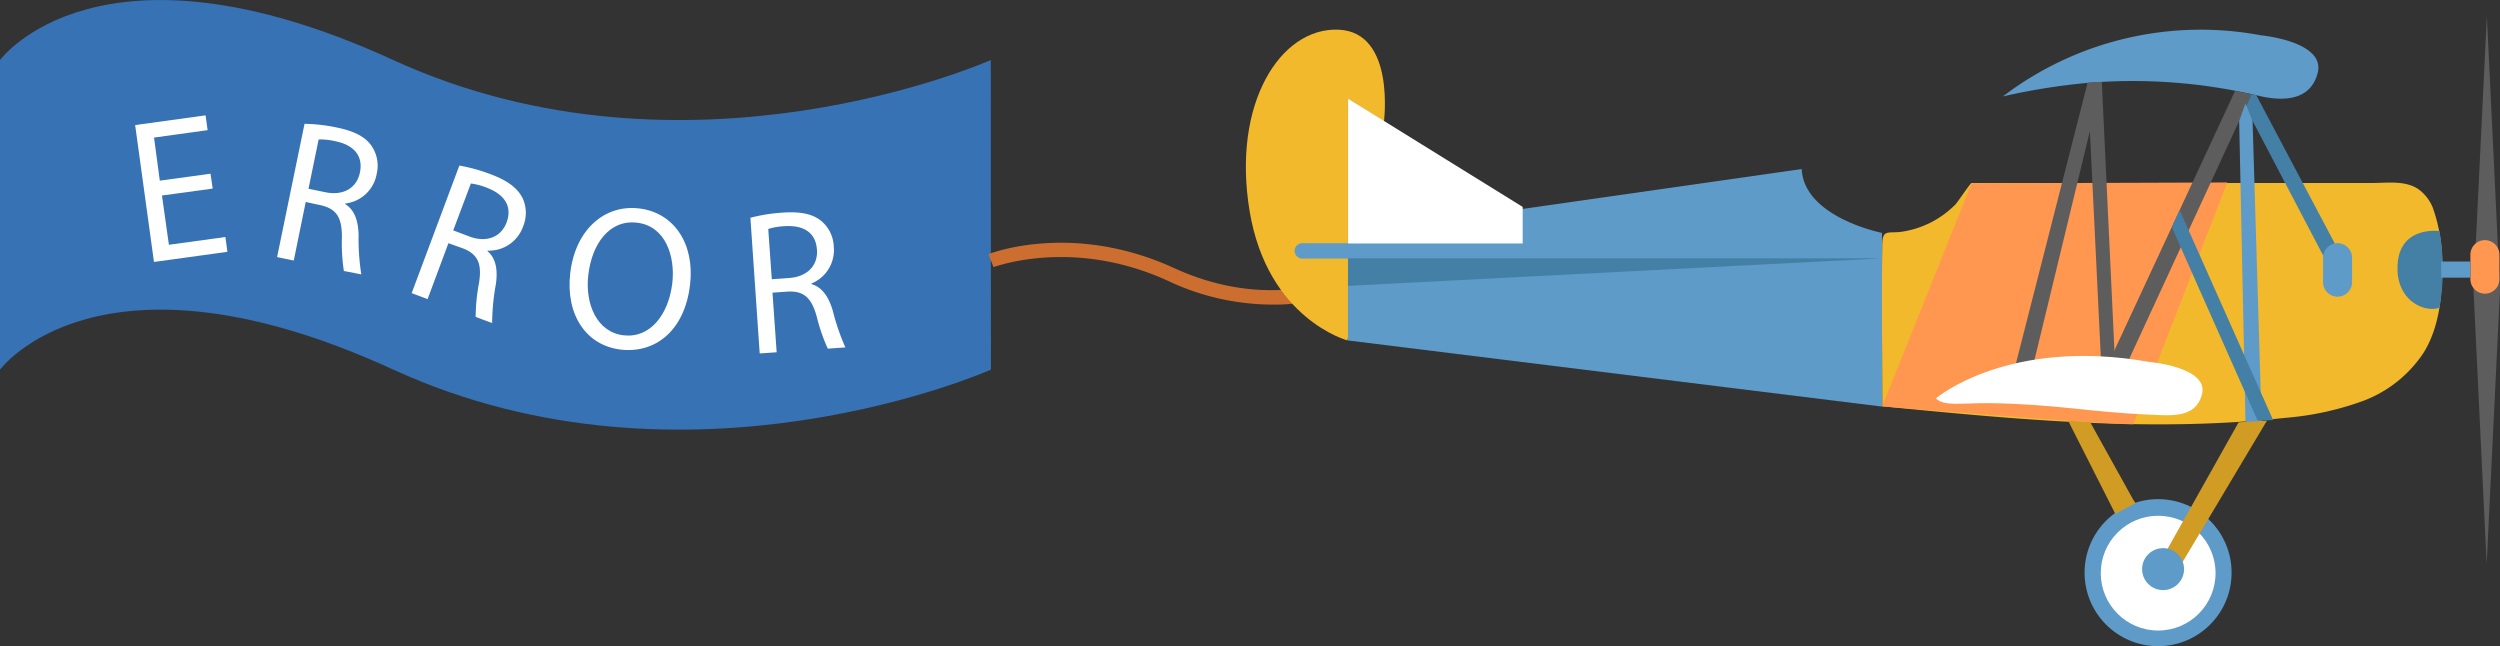 <svg xmlns="http://www.w3.org/2000/svg" viewBox="0 0 359.81 93"><rect x="0" y="0" width="359.81" height="93" fill="#333333" stroke="none"/><defs><style>.cls-1{fill:#3772b4;}.cls-1,.cls-13,.cls-5,.cls-6,.cls-7,.cls-8{fill-rule:evenodd;}.cls-13,.cls-2{fill:#fff;}.cls-3{fill:#cc6e2f;}.cls-4,.cls-6{fill:#f2b92c;}.cls-5,.cls-9{fill:#5e9bc9;}.cls-12,.cls-7{fill:#4480a5;}.cls-8{fill:#ff9750;}.cls-10{fill:#d19c24;}.cls-11{fill:#5d5d5d;}</style></defs><title>Recurso 1DFD</title><g id="Capa_2" data-name="Capa 2"><g id="OBJECTS"><path class="cls-1" d="M142.6,8.64s-43.62,19.43-86,0S0,8.64,0,8.64V53.2s14.27-19.43,56.62,0,86,0,86,0Z"/><path class="cls-2" d="M30.61,27.14l-7.3,1,1,7.09,8.13-1.12.29,2.13L22.16,37.7,19.45,18l10.14-1.4.29,2.13-7.71,1.07L23,26l7.3-1Z"/><path class="cls-2" d="M43.83,17.82a24.33,24.33,0,0,1,4.68.54c2.56.53,4.11,1.36,5,2.69a5.06,5.06,0,0,1,.7,4,5.19,5.19,0,0,1-4.52,4.24l0,.09c1.32.81,1.89,2.38,1.92,4.49A32.71,32.71,0,0,0,52,39.49L49.49,39a26.57,26.57,0,0,1-.28-4.9c0-2.8-.78-4-2.94-4.54L44,29.07,42.28,37.5,39.88,37Zm.57,9.35,2.45.5c2.56.53,4.49-.61,4.95-2.83.52-2.51-1-4-3.52-4.51a9.59,9.59,0,0,0-2.42-.26Z"/><path class="cls-2" d="M66.11,23.83a24.25,24.25,0,0,1,4.54,1.26c2.45.92,3.85,2,4.57,3.44a5.06,5.06,0,0,1,.07,4.05,5.19,5.19,0,0,1-5.12,3.49l0,.08c1.18,1,1.5,2.64,1.2,4.73a32.79,32.79,0,0,0-.54,5.62l-2.37-.89a26.91,26.91,0,0,1,.48-4.88c.44-2.76-.15-4.08-2.2-4.94L64.54,35l-3,8.05-2.29-.86Zm-.88,9.33,2.34.88c2.45.92,4.53.09,5.33-2,.9-2.4-.37-4.07-2.78-5a9.6,9.6,0,0,0-2.35-.63Z"/><path class="cls-2" d="M99.32,40.94c-.78,6.79-5.13,9.93-9.94,9.38-5-.57-8-5-7.31-11C82.79,33.07,87,29.4,92,30S100,35.08,99.32,40.94ZM84.67,39.58c-.49,4.21,1.26,8.24,5.09,8.68s6.46-3,7-7.5c.45-3.92-1-8.24-5.08-8.71S85.17,35.24,84.67,39.58Z"/><path class="cls-2" d="M108,31.34a24.42,24.42,0,0,1,4.66-.74c2.61-.18,4.33.2,5.58,1.23A5.06,5.06,0,0,1,120,35.49a5.19,5.19,0,0,1-3.21,5.31v.09c1.5.43,2.46,1.78,3.06,3.8A32.72,32.72,0,0,0,121.67,50l-2.53.18a26.64,26.64,0,0,1-1.6-4.64c-.75-2.69-1.84-3.65-4.06-3.58l-2.3.16.6,8.58-2.44.17Zm3.08,8.85,2.5-.18c2.61-.18,4.16-1.8,4-4.06-.18-2.56-2-3.55-4.61-3.4a9.67,9.67,0,0,0-2.4.4Z"/><path class="cls-3" d="M183,43.84a35.38,35.38,0,0,1-14.86-3.4c-13.77-6.33-25-2-25.15-2l-.73-1.86c.49-.19,12.19-4.66,26.72,2,13.67,6.28,24,1.33,24.08,1.28l.89,1.79A26.11,26.11,0,0,1,183,43.84Z"/><path class="cls-4" d="M199.16,17.71s1.79-13.1-6.53-13.44-15.36,10.59-12.78,26.12S193.94,49,193.94,49Z"/><path class="cls-5" d="M219.15,30.07,194,14.21V35h-6.56a1.11,1.11,0,0,0-1.11,1.11h0a1.11,1.11,0,0,0,1.11,1.11H194V49l76.87,9.52v-25s-11.24-2.23-11.56-9.19Z"/><path class="cls-6" d="M346.76,26.61c-1.71-.53-3.7-.27-5.44-.27H333.1l-16.45,0-32.9,0c-.16,0-2,2.75-2.3,3.07A14,14,0,0,1,277.93,32a13.87,13.87,0,0,1-4.13,1.34c-2,.31-2.87-.45-2.9,1.85-.1,7.76,0,15.53,0,23.29,19.29,1.89,38.74,3.78,58,1.66A42.74,42.74,0,0,0,340,57.74a18,18,0,0,0,8.83-7c2.16-3.51,2.65-7.8,2.64-11.92A23.88,23.88,0,0,0,350.18,30,6.09,6.09,0,0,0,348,27.18,4.89,4.89,0,0,0,346.76,26.61Z"/><polygon class="cls-2" points="219.15 29.78 219.15 35.04 194.02 35.04 194.02 14.21 219.15 29.78"/><polygon class="cls-7" points="194.02 37.18 270.85 37.18 194.02 41.14 194.02 37.18"/><path class="cls-8" d="M283.75,26.39,270.9,58.49s31.7,2.58,36.13,2.58l13.54-34.81Z"/><circle class="cls-9" cx="310.6" cy="82.42" r="10.58"/><circle class="cls-2" cx="310.61" cy="82.49" r="8.26"/><path class="cls-5" d="M288.26,13.88a47,47,0,0,1,37.14-8.8s9.28.86,8.18,5.38c-1,4-4.85,4.15-8.31,3.37a78.5,78.5,0,0,0-24.82-1.9A92,92,0,0,0,288.26,13.88Z"/><polygon class="cls-10" points="306.98 71.84 300.84 60.78 297.65 60.54 304.44 73.95 307.36 72.42 306.98 71.84"/><polygon class="cls-11" points="300.45 11.93 289.52 54.74 292.1 54.74 302.5 11.78 300.45 11.93"/><polygon class="cls-11" points="302.5 54.33 300.45 11.93 302.5 11.78 304.5 54.33 302.5 54.33"/><polygon class="cls-11" points="321.68 13.09 302.5 54.33 305.02 54.74 324.05 13.56 321.68 13.09"/><polygon class="cls-12" points="338.09 38.93 324.74 13.71 324.05 13.56 323.18 15.45 336.03 39.96 338.09 38.93"/><polygon class="cls-9" points="322.27 17.4 323.18 60.78 325.5 60.78 324.2 17.4 323.18 14.9 322.27 17.4"/><polygon class="cls-12" points="313.7 30.24 327.16 60.46 324.93 60.54 312.57 32.69 313.7 30.24"/><path class="cls-12" d="M351.09,33.26s-5.54-.79-6,4.58,3.83,7.22,6,6.45A31.32,31.32,0,0,0,351.09,33.26Z"/><polygon class="cls-10" points="322.19 60.78 310.6 81.42 313.01 82.76 326.27 60.54 322.19 60.78"/><circle class="cls-9" cx="311.32" cy="81.91" r="3.02"/><polygon class="cls-11" points="357.92 2.3 356 41.75 357.89 81.21 359.81 41.75 357.92 2.3"/><path class="cls-8" d="M357.64,42.27h0a2.1,2.1,0,0,1-2.09-2.09V36.65a2.1,2.1,0,0,1,2.09-2.09h0a2.1,2.1,0,0,1,2.09,2.09v3.52A2.1,2.1,0,0,1,357.64,42.27Z"/><path class="cls-5" d="M336.43,42.7h0a2.1,2.1,0,0,1-2.09-2.09V37.08A2.1,2.1,0,0,1,336.43,35h0a2.1,2.1,0,0,1,2.09,2.09V40.6A2.1,2.1,0,0,1,336.43,42.7Z"/><rect class="cls-9" x="351.34" y="37.64" width="4.21" height="2.32"/><path class="cls-13" d="M278.63,57.33s10.34-8.84,30.71-5.24c0,0,8.6.74,7.58,4.66-.91,3.49-4.42,3.06-7.7,2.92-8.62-.37-13.36-1.52-23-1.65C282.29,58,279.73,58.52,278.63,57.33Z"/></g></g></svg>